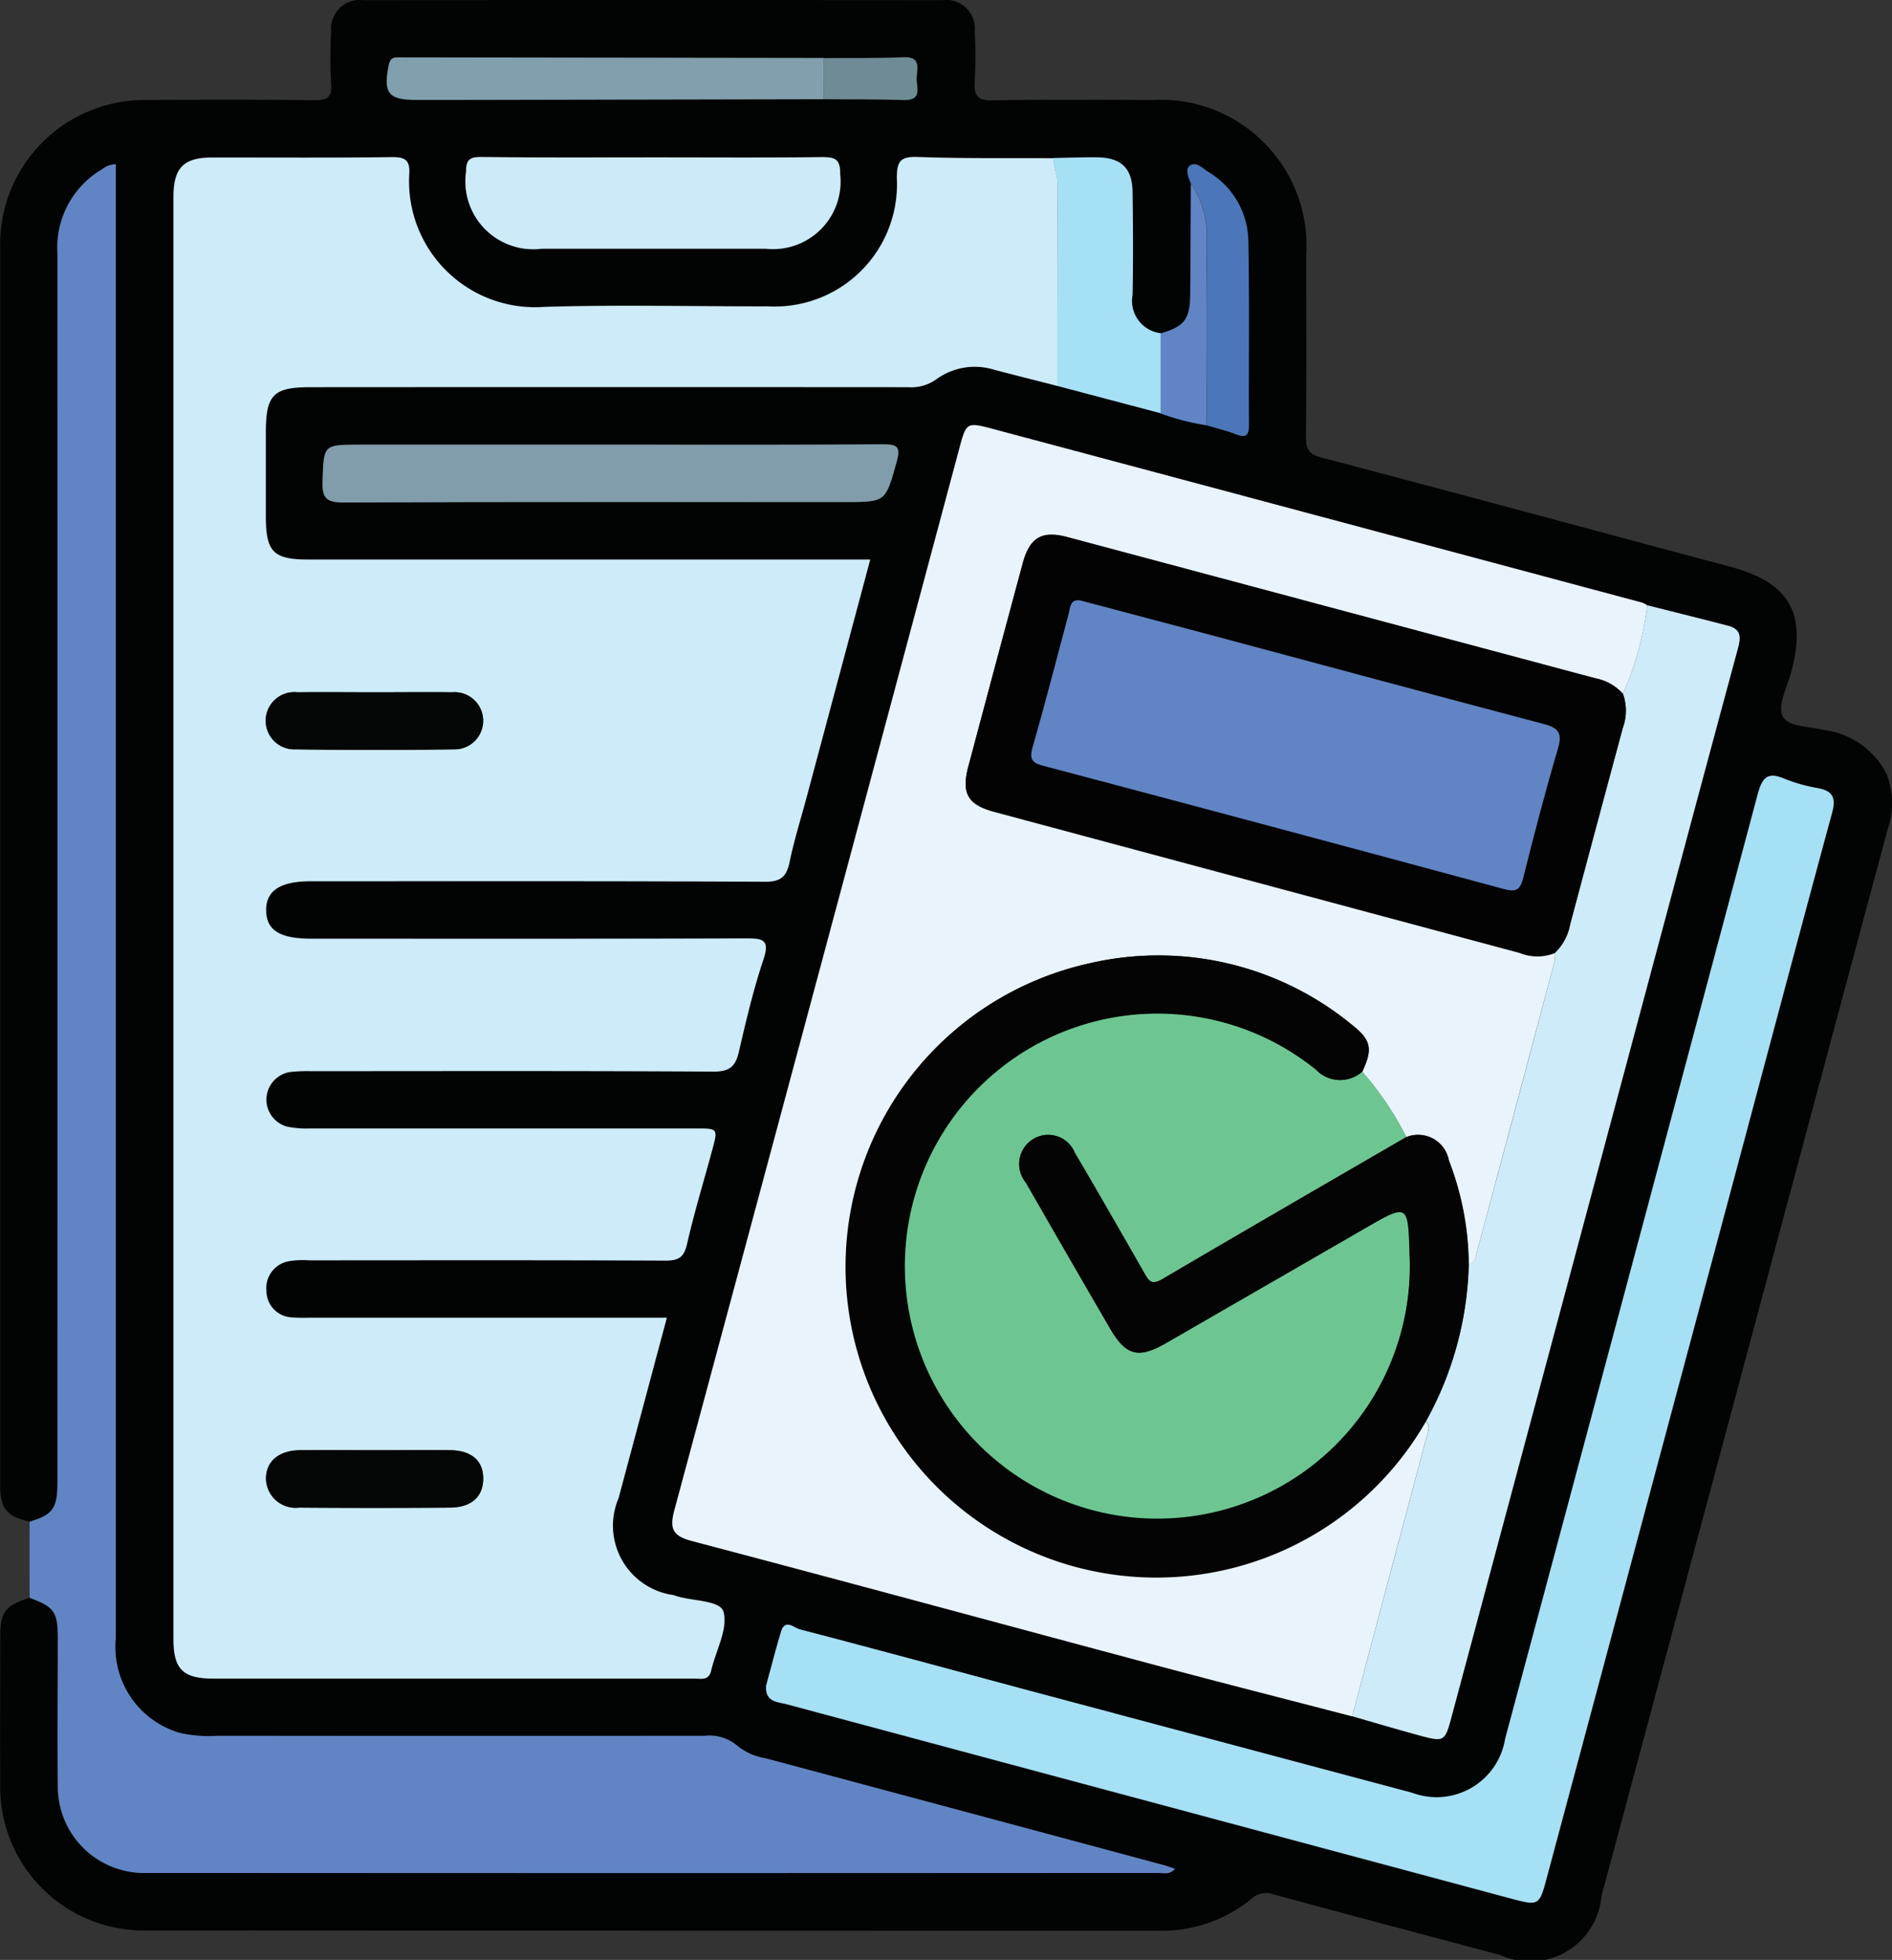<svg id="Grupo_988697" data-name="Grupo 988697" xmlns="http://www.w3.org/2000/svg" width="48.266" height="50.001" viewBox="0 0 48.266 50.001">
  <rect x="0" y="0" width="48.266" height="50.001" fill="#333333" stroke="none"/>
  <path id="Trazado_646592" data-name="Trazado 646592" d="M1513.466,576.28c-.593-.142-.753-.336-.753-.944q0-15.778,0-31.556a3.687,3.687,0,0,1,3.77-3.77c1.417-.012,2.834-.014,4.25.006.345,0,.447-.091.423-.431a12.144,12.144,0,0,1,0-1.318.738.738,0,0,1,.832-.805q7.377-.006,14.753,0a.733.733,0,0,1,.834.8,11.708,11.708,0,0,1,0,1.269c-.026.366.066.5.467.488,1.351-.028,2.7-.013,4.055-.01a3.72,3.72,0,0,1,3.934,3.956c0,1.547.008,3.094-.006,4.64,0,.306.065.439.392.525,3.486.917,6.965,1.861,10.447,2.791,1.491.4,1.946,1.187,1.539,2.688-.1.374-.346.828-.222,1.112s.683.267,1.052.36a2.084,2.084,0,0,1,1.606,1.128,2.013,2.013,0,0,1,.031,1.383q-2.109,7.856-4.214,15.714-1.546,5.763-3.093,11.526a1.827,1.827,0,0,1-2.575,1.505c-1.929-.516-3.861-1.024-5.788-1.549a.552.552,0,0,0-.57.115,3.6,3.6,0,0,1-2.347.812q-12.922,0-25.843-.007a3.662,3.662,0,0,1-3.725-3.758c-.009-1.237,0-2.475,0-3.712,0-.656.117-.811.745-1.015.629.228.72.356.72,1.037,0,1.254-.012,2.508,0,3.762a2.2,2.2,0,0,0,2.244,2.219q12.922.007,25.844,0c.123,0,.275.051.409-.106-.116-.039-.19-.068-.266-.089q-5.085-1.366-10.172-2.729a1.549,1.549,0,0,1-.709-.307,1.1,1.1,0,0,0-.849-.267q-6.229.009-12.458,0a3.339,3.339,0,0,1-.922-.072,2.282,2.282,0,0,1-1.643-2.422q0-18.8,0-37.6a.54.54,0,0,0-.335.119,2.314,2.314,0,0,0-1.152,2.165q.01,15.656,0,31.313C1514.178,575.938,1514.066,576.1,1513.466,576.28Zm30.027-27.972c.246.075.5.134.738.228.264.1.337.027.335-.246-.01-1.558.015-3.116-.016-4.674a2.087,2.087,0,0,0-1.03-1.778c-.141-.09-.311-.273-.467-.147-.116.094-.026.3.037.452-.005.939-.009,1.878-.016,2.816-.005.643-.144.825-.753,1a.83.83,0,0,1-.722-.976c.021-.875.015-1.75,0-2.625-.009-.614-.291-.881-.906-.888-.372,0-.744.011-1.116.018-1.156-.007-2.312.011-3.466-.032-.446-.016-.529.119-.528.539a3.118,3.118,0,0,1-3.287,3.272c-1.905,0-3.812-.046-5.716.014a3.213,3.213,0,0,1-3.437-3.387c.022-.344-.086-.438-.43-.434-1.531.019-3.061.006-4.592.009-.734,0-.991.261-.991,1.009q0,18.392,0,36.785c0,.776.24,1.011,1.028,1.012q3.566,0,7.133,0,2.565,0,5.13,0c.17,0,.364.056.424-.2.12-.505.434-1.057.317-1.5-.083-.308-.8-.268-1.231-.414-.015-.005-.031-.012-.046-.016a1.789,1.789,0,0,1-1.4-2.476c.408-1.519.814-3.039,1.231-4.6H1520.6a3.875,3.875,0,0,1-.439-.008.679.679,0,0,1-.655-.667.7.7,0,0,1,.6-.772,2.143,2.143,0,0,1,.487-.018c3.029,0,6.058-.006,9.087.008.334,0,.477-.077.556-.422.184-.807.426-1.6.643-2.4.148-.547.146-.548-.408-.548q-4.934,0-9.869,0a2.344,2.344,0,0,1-.58-.05.714.714,0,0,1,.089-1.392,3.944,3.944,0,0,1,.536-.021c3.42,0,6.84-.01,10.259.011.413,0,.565-.128.652-.506.182-.791.37-1.584.626-2.353.168-.5-.007-.541-.439-.539-3.7.013-7.393.008-11.09.008-.805,0-1.151-.215-1.157-.719s.359-.747,1.14-.747c3.859,0,7.719-.009,11.578.012.417,0,.557-.132.635-.506.116-.555.287-1.1.434-1.649.537-2.006,1.074-4.012,1.623-6.065h-14.341c-.885,0-1.076-.195-1.077-1.1q0-1.075,0-2.149c0-.956.192-1.15,1.138-1.15q7.621,0,15.243,0a1.1,1.1,0,0,0,.722-.2,1.668,1.668,0,0,1,1.487-.242c.534.138,1.069.273,1.6.409l2.64.7A5.931,5.931,0,0,0,1543.493,548.307Zm-9.775-9.366-10.777-.016c-.032,0-.065,0-.1,0-.135,0-.189.055-.217.2-.142.715-.013.883.706.884h1.219l9.167-.018c.68.006,1.361,0,2.041.022.5.018.321-.339.333-.571s.121-.54-.333-.52C1535.08,538.949,1534.4,538.936,1533.718,538.941Zm21.012,13.96a.637.637,0,0,0-.129-.068q-8.278-2.217-16.557-4.43c-.678-.181-.685-.173-.865.5q-3.631,13.544-7.269,27.086c-.126.469-.042.654.447.783,3.955,1.042,7.9,2.117,11.853,3.173,1.661.444,3.328.867,4.992,1.3.559.16,1.116.327,1.678.48.681.186.686.177.865-.49q2.9-10.842,5.806-21.683.737-2.752,1.479-5.5c.072-.268.139-.528-.226-.624C1556.114,553.245,1555.422,553.075,1554.73,552.9Zm-22.476,27.557c-.033.422.281.418.518.482q9.221,2.477,18.443,4.948c.763.2.761.206.961-.542q2.331-8.7,4.663-17.41c.869-3.247,1.73-6.5,2.61-9.74.1-.374.022-.551-.355-.625a4.223,4.223,0,0,1-.844-.235c-.43-.183-.579-.07-.7.392q-3.2,12.052-6.442,24.094a1.772,1.772,0,0,1-2.372,1.378q-4.872-1.3-9.742-2.6c-1.961-.525-3.919-1.059-5.883-1.57-.134-.035-.373-.278-.475.057C1532.494,579.549,1532.374,580.021,1532.254,580.457ZM1528.3,548.8h-6.4c-.953,0-.929,0-.961.937-.015.431.1.54.536.538,4.265-.018,8.53-.011,12.794-.011,1.047,0,1.03,0,1.315-1.025.105-.377.03-.452-.353-.449C1532.92,548.81,1530.608,548.8,1528.3,548.8Zm1.125-7.328c-1.48,0-2.96.008-4.441-.007-.3,0-.382.074-.384.377a1.732,1.732,0,0,0,1.934,1.963q2.855,0,5.71,0a1.722,1.722,0,0,0,1.9-1.9c.008-.395-.136-.44-.472-.437C1532.253,541.483,1530.837,541.473,1529.422,541.473Z" transform="translate(-1512.709 -537.458)" fill="#020303"/>
  <path id="Trazado_646593" data-name="Trazado 646593" d="M1516.54,593.482c.6-.181.712-.341.712-1.034q0-15.657,0-31.313a2.314,2.314,0,0,1,1.152-2.165.54.54,0,0,1,.335-.119q0,18.805,0,37.6a2.282,2.282,0,0,0,1.643,2.422,3.34,3.34,0,0,0,.922.072q6.229,0,12.458,0a1.1,1.1,0,0,1,.849.267,1.55,1.55,0,0,0,.709.307q5.087,1.361,10.172,2.729c.076.021.15.05.266.089-.134.157-.286.106-.409.106q-12.922.005-25.844,0a2.2,2.2,0,0,1-2.244-2.219c-.017-1.254,0-2.508,0-3.762,0-.681-.091-.809-.72-1.037Q1516.536,594.453,1516.54,593.482Z" transform="translate(-1515.784 -554.66)" fill="#6185c4"/>
  <path id="Trazado_646594" data-name="Trazado 646594" d="M1557.838,563.74c-.534-.136-1.069-.271-1.6-.409a1.668,1.668,0,0,0-1.487.242,1.1,1.1,0,0,1-.722.2q-7.621-.005-15.243,0c-.946,0-1.137.194-1.138,1.149q0,1.075,0,2.149c0,.9.192,1.1,1.077,1.1h14.342c-.549,2.053-1.086,4.059-1.623,6.065-.147.549-.318,1.093-.434,1.649-.079.375-.219.509-.635.506-3.859-.021-7.719-.013-11.579-.013-.781,0-1.147.24-1.14.747s.352.719,1.157.719c3.7,0,7.393.006,11.09-.008.432,0,.607.035.439.539-.256.769-.444,1.562-.626,2.353-.087.378-.239.509-.652.506-3.42-.021-6.839-.012-10.259-.011a3.942,3.942,0,0,0-.536.021.714.714,0,0,0-.089,1.392,2.347,2.347,0,0,0,.579.05q4.934,0,9.869,0c.554,0,.556,0,.408.548-.216.8-.459,1.593-.643,2.4-.078.345-.221.423-.556.422-3.029-.014-6.058-.008-9.087-.007a2.148,2.148,0,0,0-.487.018.7.7,0,0,0-.6.772.679.679,0,0,0,.655.667,3.878,3.878,0,0,0,.44.008h9.121c-.417,1.558-.823,3.078-1.231,4.6a1.789,1.789,0,0,0,1.4,2.476c.016,0,.03.011.046.016.427.146,1.148.106,1.231.414.117.439-.2.99-.317,1.5-.061.257-.255.2-.424.2q-2.565,0-5.13,0-3.567,0-7.133,0c-.788,0-1.028-.236-1.028-1.012q0-18.392,0-36.785c0-.748.258-1.008.992-1.009,1.531,0,3.062.01,4.592-.009.344,0,.452.09.43.434a3.213,3.213,0,0,0,3.437,3.387c1.9-.06,3.81-.009,5.715-.014a3.118,3.118,0,0,0,3.288-3.272c0-.419.083-.555.528-.539,1.154.042,2.311.025,3.466.032.016.241.112.464.11.714C1557.835,560.343,1557.839,562.041,1557.838,563.74Zm-17.378,27.154c-.649,0-1.3-.007-1.947,0-.535.007-.856.285-.86.719a.754.754,0,0,0,.844.744q1.923.016,3.846,0c.544,0,.844-.278.85-.728s-.286-.726-.834-.735C1541.726,590.886,1541.093,590.895,1540.46,590.894Zm-.006-19.337c-.665,0-1.331-.007-2,0a.73.73,0,1,0-.054,1.455q2.02.028,4.041,0a.729.729,0,1,0-.043-1.455C1541.753,571.549,1541.1,571.557,1540.454,571.557Z" transform="translate(-1530.867 -553.895)" fill="#cdebf9"/>
  <path id="Trazado_646595" data-name="Trazado 646595" d="M1617.646,625.786c-1.664-.432-3.33-.856-4.992-1.3-3.951-1.056-7.9-2.131-11.852-3.173-.489-.129-.573-.314-.447-.783q3.647-13.54,7.269-27.086c.18-.673.186-.681.865-.5q8.279,2.211,16.557,4.43a.631.631,0,0,1,.129.068,7.939,7.939,0,0,1-.62,2.26,1.259,1.259,0,0,0-.709-.392q-6.728-1.8-13.457-3.6c-.661-.177-.969.009-1.149.676q-.7,2.587-1.385,5.176c-.181.68-.014.971.658,1.152l13.408,3.6a1.207,1.207,0,0,0,.9,0,.871.871,0,0,1-.008.194q-.983,3.7-1.976,7.4c-.034.127-.03.306-.221.345a7.485,7.485,0,0,0-.506-2.644.8.8,0,0,0-1.083-.6,7.847,7.847,0,0,0-1.126-1.667c.277-.585.231-.811-.283-1.214a7.769,7.769,0,0,0-6.66-1.557,7.92,7.92,0,1,0,8.568,11.683c.131.151.047.3.005.457Q1618.586,622.245,1617.646,625.786Z" transform="translate(-1583.152 -581.999)" fill="#e9f3fb"/>
  <path id="Trazado_646596" data-name="Trazado 646596" d="M1612.526,661.762c.12-.436.24-.909.38-1.375.1-.336.341-.092.475-.057,1.964.511,3.922,1.045,5.883,1.57q4.87,1.3,9.742,2.6a1.772,1.772,0,0,0,2.372-1.378q3.229-12.045,6.442-24.094c.123-.462.272-.575.7-.392a4.216,4.216,0,0,0,.844.235c.378.074.457.252.355.625-.88,3.244-1.741,6.493-2.61,9.74q-2.33,8.705-4.663,17.409c-.2.748-.2.746-.961.542q-9.222-2.474-18.443-4.948C1612.807,662.18,1612.493,662.184,1612.526,661.762Z" transform="translate(-1592.981 -618.763)" fill="#a6e0f5"/>
  <path id="Trazado_646597" data-name="Trazado 646597" d="M1691.856,633.136c.191-.039.187-.218.221-.345q1-3.7,1.976-7.4a.879.879,0,0,0,.007-.194,1.332,1.332,0,0,0,.384-.714q.671-2.518,1.349-5.034a1.261,1.261,0,0,0,0-.858,7.941,7.941,0,0,0,.62-2.26c.691.174,1.383.345,2.073.525.366.1.3.356.226.624q-.743,2.75-1.479,5.5-2.9,10.841-5.806,21.683c-.179.667-.184.676-.865.49-.561-.153-1.118-.319-1.677-.48q.943-3.54,1.887-7.078c.042-.157.126-.306-.005-.457A8.661,8.661,0,0,0,1691.856,633.136Z" transform="translate(-1654.39 -600.889)" fill="#cdebf9"/>
  <path id="Trazado_646598" data-name="Trazado 646598" d="M1562.094,595.357c2.312,0,4.623.009,6.934-.009.383,0,.459.072.353.449-.285,1.02-.269,1.025-1.316,1.025-4.265,0-8.53-.007-12.794.011-.433,0-.551-.108-.536-.538.032-.937.008-.937.961-.937Z" transform="translate(-1546.507 -584.013)" fill="#819dac"/>
  <path id="Trazado_646599" data-name="Trazado 646599" d="M1578.253,557.933c1.415,0,2.831.01,4.246-.007.337,0,.48.042.473.437a1.722,1.722,0,0,1-1.9,1.9q-2.855,0-5.71,0a1.732,1.732,0,0,1-1.934-1.963c0-.3.086-.38.384-.377C1575.292,557.941,1576.772,557.933,1578.253,557.933Z" transform="translate(-1561.539 -553.918)" fill="#cceaf8"/>
  <path id="Trazado_646600" data-name="Trazado 646600" d="M1650.046,563.8c0-1.7,0-3.4.009-5.1,0-.249-.094-.473-.11-.714.372-.007.744-.023,1.116-.018.616.008.9.275.906.888.013.875.019,1.75,0,2.625a.83.83,0,0,0,.722.975q0,1.021,0,2.042Z" transform="translate(-1623.075 -553.954)" fill="#a6e0f5"/>
  <path id="Trazado_646601" data-name="Trazado 646601" d="M1574.242,546.016l-9.167.018h-1.219c-.719,0-.848-.169-.706-.884.028-.141.082-.2.218-.2.032,0,.065,0,.1,0l10.777.015Z" transform="translate(-1553.233 -543.486)" fill="#829fae"/>
  <path id="Trazado_646602" data-name="Trazado 646602" d="M1667.5,559.352c-.063-.15-.153-.358-.037-.452.156-.126.325.057.467.147a2.087,2.087,0,0,1,1.031,1.778c.031,1.557.006,3.116.016,4.674,0,.273-.071.349-.335.246-.239-.093-.492-.153-.738-.227,0-1.536.02-3.073-.011-4.609A2.357,2.357,0,0,0,1667.5,559.352Z" transform="translate(-1637.115 -554.667)" fill="#4b76b9"/>
  <path id="Trazado_646603" data-name="Trazado 646603" d="M1664.714,561.387a2.356,2.356,0,0,1,.392,1.555c.03,1.536.011,3.073.011,4.609a5.925,5.925,0,0,1-1.173-.3q0-1.021,0-2.042c.609-.179.748-.361.753-1C1664.706,563.265,1664.709,562.326,1664.714,561.387Z" transform="translate(-1634.334 -556.702)" fill="#6185c4"/>
  <path id="Trazado_646604" data-name="Trazado 646604" d="M1620.012,545.987V544.94c.681-.005,1.362.008,2.041-.022.454-.02.345.29.333.52s.166.589-.333.57C1621.373,545.984,1620.692,545.993,1620.012,545.987Z" transform="translate(-1599.002 -543.457)" fill="#6f8b96"/>
  <path id="Trazado_646605" data-name="Trazado 646605" d="M1550.173,726.417c.633,0,1.266-.008,1.9,0,.548.009.84.276.834.735s-.306.724-.85.728q-1.923.015-3.846,0a.754.754,0,0,1-.844-.744c0-.434.325-.711.86-.719C1548.875,726.411,1549.524,726.417,1550.173,726.417Z" transform="translate(-1540.58 -689.419)" fill="#050606"/>
  <path id="Trazado_646606" data-name="Trazado 646606" d="M1550.166,627.651c.649,0,1.3-.008,1.948,0a.729.729,0,1,1,.043,1.455q-2.02.03-4.041,0a.73.73,0,1,1,.054-1.455C1548.835,627.643,1549.5,627.651,1550.166,627.651Z" transform="translate(-1540.579 -609.989)" fill="#050606"/>
  <path id="Trazado_646607" data-name="Trazado 646607" d="M1642.054,670.951a7.864,7.864,0,0,1,1.126,1.667c-2.08,1.209-4.163,2.412-6.237,3.632-.291.171-.357,0-.467-.19-.582-1.016-1.163-2.032-1.757-3.041a.732.732,0,0,0-1.065-.345.745.745,0,0,0-.183,1.108q1.066,1.863,2.146,3.717c.407.7.722.786,1.425.381q2.535-1.461,5.069-2.925c1.114-.643,1.113-.644,1.15.665a6.461,6.461,0,1,1-2.391-4.722A.851.851,0,0,0,1642.054,670.951Z" transform="translate(-1607.304 -643.612)" fill="#6dc691"/>
  <path id="Trazado_646608" data-name="Trazado 646608" d="M1636.1,664.922a.851.851,0,0,1-1.184-.053,6.442,6.442,0,1,0,2.391,4.722c-.037-1.308-.037-1.308-1.15-.665q-2.534,1.463-5.069,2.925c-.7.4-1.017.321-1.424-.381q-1.077-1.857-2.146-3.717a.745.745,0,0,1,.183-1.108.732.732,0,0,1,1.065.345c.594,1.009,1.175,2.025,1.757,3.041.11.192.177.361.467.19,2.073-1.22,4.157-2.424,6.237-3.632a.8.8,0,0,1,1.083.6,7.473,7.473,0,0,1,.506,2.644,8.662,8.662,0,0,1-1.09,4.005,7.928,7.928,0,1,1-8.568-11.683,7.769,7.769,0,0,1,6.66,1.557C1636.328,664.11,1636.373,664.336,1636.1,664.922Z" transform="translate(-1601.346 -637.582)" fill="#030403"/>
  <path id="Trazado_646609" data-name="Trazado 646609" d="M1655.295,611.2a1.261,1.261,0,0,1,0,.858q-.679,2.516-1.349,5.034a1.333,1.333,0,0,1-.384.714,1.207,1.207,0,0,1-.9,0l-13.408-3.6c-.673-.181-.839-.471-.658-1.152q.69-2.589,1.385-5.176c.179-.667.488-.853,1.149-.676q6.729,1.8,13.457,3.6A1.258,1.258,0,0,1,1655.295,611.2Zm-13.794-2.371c-.307-.083-.3.159-.347.338-.3,1.13-.592,2.263-.915,3.387-.084.292-.031.4.257.475q5.886,1.563,11.767,3.149c.316.085.413.015.489-.288.276-1.1.563-2.2.884-3.294.116-.394.021-.527-.365-.628-2.8-.734-5.586-1.491-8.379-2.239Q1643.2,609.279,1641.5,608.833Z" transform="translate(-1613.894 -593.501)" fill="#030304"/>
  <path id="Trazado_646610" data-name="Trazado 646610" d="M1648.383,615.695c1.13.3,2.261.6,3.391.9,2.793.748,5.583,1.5,8.379,2.239.386.1.481.235.365.629-.321,1.09-.607,2.191-.884,3.294-.076.3-.173.373-.489.288q-5.879-1.591-11.767-3.149c-.288-.076-.341-.183-.257-.475.323-1.124.612-2.257.915-3.387C1648.084,615.853,1648.076,615.612,1648.383,615.695Z" transform="translate(-1620.776 -600.363)" fill="#6184c4"/>
</svg>
